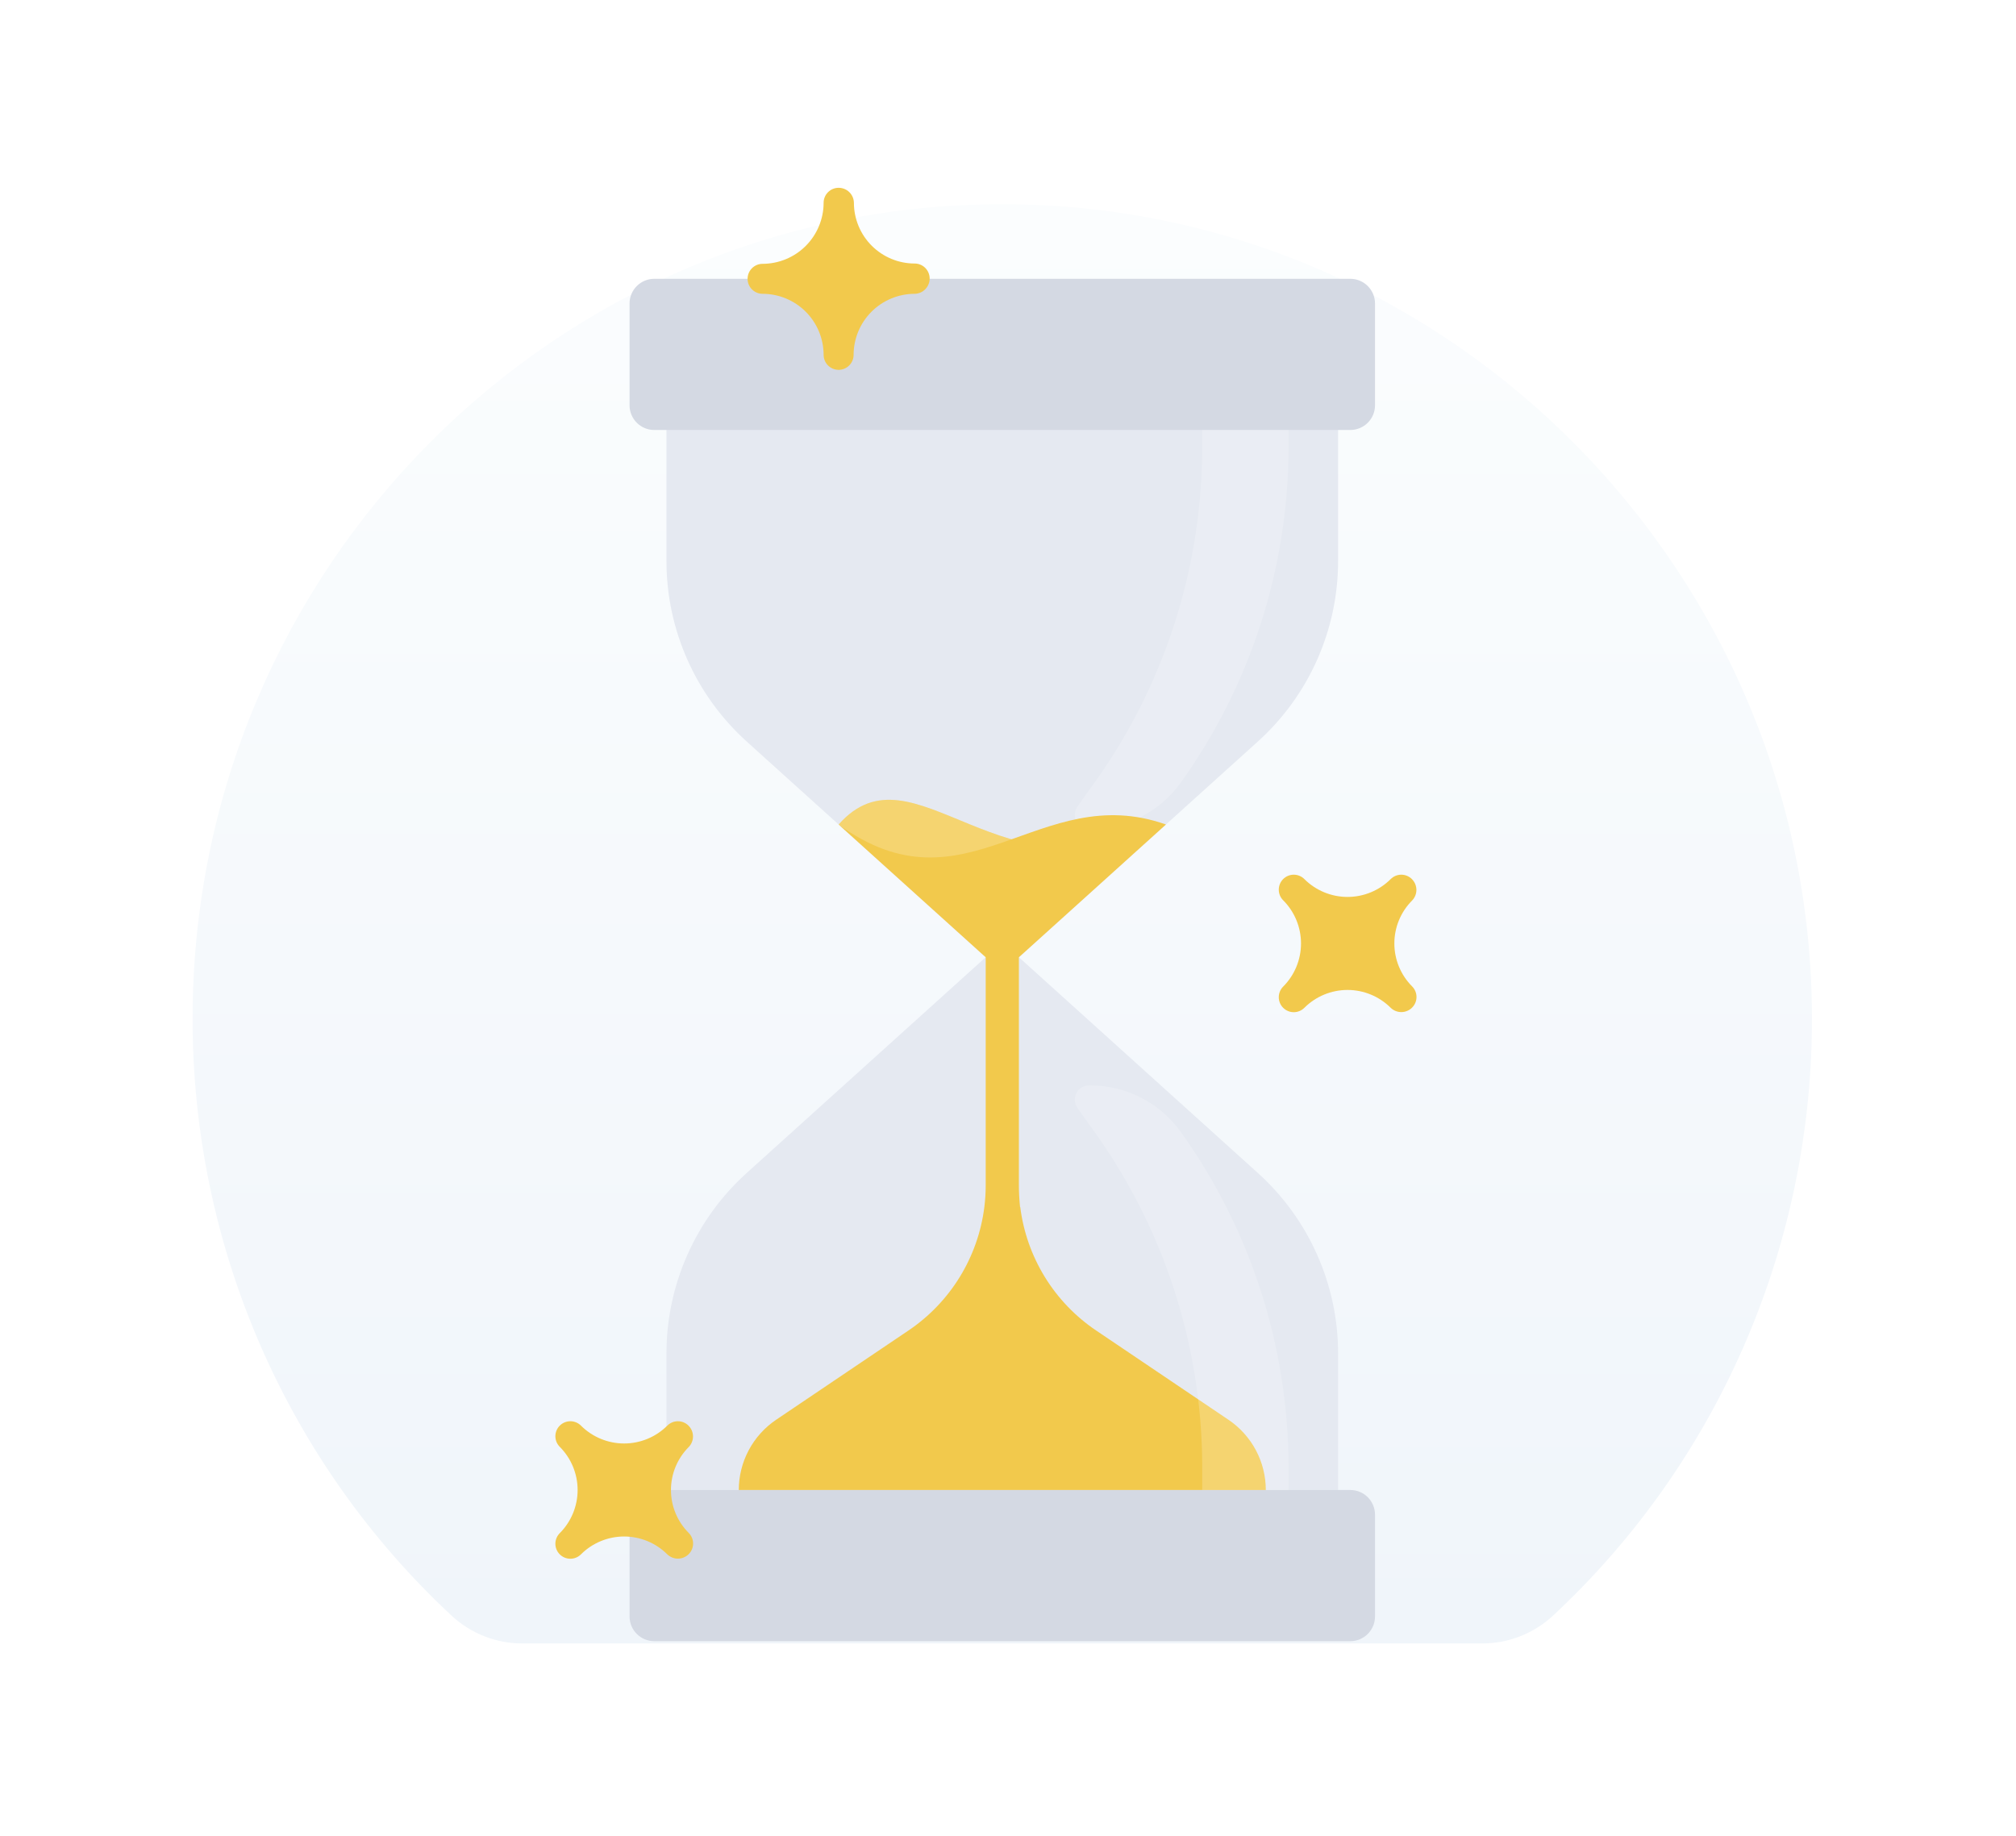 <svg width="157" height="143" viewBox="0 0 157 143" fill="none" xmlns="http://www.w3.org/2000/svg">
<defs>
<filter id="filter0_f_326_7945" x="0" y="0.903" width="156.108" height="142.097" filterUnits="userSpaceOnUse" color-interpolation-filters="sRGB">
<feFlood flood-opacity="0" result="BackgroundImageFix"/>
<feBlend mode="normal" in="SourceGraphic" in2="BackgroundImageFix" result="shape"/>
<feGaussianBlur stdDeviation="7.5" result="effect1_foregroundBlur_326_7945"/>
</filter>
<linearGradient id="paint0_linear_326_7945" x1="78.054" y1="15.903" x2="78.054" y2="128" gradientUnits="userSpaceOnUse">
<stop stop-color="#FBFDFE"/>
<stop offset="1" stop-color="#F0F5FA"/>
</linearGradient>
</defs>
<g filter="url(#filter0_f_326_7945)">
<path d="M40.7 128H115.408C117.461 128.005 119.44 127.229 120.949 125.828C127.242 119.966 132.277 112.871 135.744 104.978C139.21 97.086 141.035 88.564 141.106 79.936C141.428 44.853 113.081 15.986 78.207 15.903C43.313 15.821 15 44.253 15 79.338C14.99 88.07 16.777 96.71 20.249 104.713C23.721 112.717 28.803 119.91 35.174 125.841C36.679 127.236 38.653 128.007 40.7 128Z" fill="url(#paint0_linear_326_7945)"/>
</g>
<path d="M104.207 43.699V33.063H51.902V43.699C51.902 46.347 52.458 48.966 53.534 51.386C54.609 53.806 56.181 55.974 58.146 57.749L76.761 74.555L58.146 91.361C56.181 93.136 54.609 95.303 53.534 97.723C52.458 100.143 51.902 102.762 51.902 105.41V116.047H104.207V105.411C104.207 102.762 103.651 100.144 102.575 97.724C101.5 95.303 99.928 93.136 97.963 91.361L79.348 74.555L97.963 57.748C99.928 55.974 101.5 53.806 102.575 51.386C103.651 48.966 104.207 46.347 104.207 43.699Z" fill="#E5E9F1"/>
<path d="M65.31 64.216C71.183 57.585 78.055 70.761 90.8 64.216L76.464 72.231L65.31 64.216Z" fill="#F2C94C"/>
<path opacity="0.2" d="M65.31 64.216C71.183 57.585 78.055 70.761 90.8 64.216L76.464 72.231L65.31 64.216Z" fill="white"/>
<path opacity="0.2" d="M84.871 64.571C86.244 64.577 87.599 64.257 88.824 63.637C90.049 63.017 91.109 62.114 91.916 61.004C97.395 53.374 100.343 44.217 100.345 34.823V33.063H93.625V34.823C93.625 44.321 90.614 53.575 85.025 61.254C84.644 61.778 84.269 62.305 83.9 62.837C83.785 63.002 83.718 63.196 83.705 63.398C83.693 63.599 83.736 63.8 83.829 63.978C83.923 64.157 84.063 64.306 84.236 64.411C84.408 64.515 84.606 64.57 84.808 64.571H84.871Z" fill="white"/>
<path d="M105.158 21.715H50.952C49.89 21.715 49.028 22.577 49.028 23.639V31.566C49.028 32.628 49.89 33.489 50.952 33.489H105.158C106.22 33.489 107.082 32.628 107.082 31.566V23.639C107.082 22.577 106.22 21.715 105.158 21.715Z" fill="#D4D9E3"/>
<path d="M105.158 116.047H50.952C49.89 116.047 49.028 116.908 49.028 117.971V125.897C49.028 126.96 49.89 127.821 50.952 127.821H105.158C106.22 127.821 107.082 126.96 107.082 125.897V117.971C107.082 116.908 106.22 116.047 105.158 116.047Z" fill="#D4D9E3"/>
<path d="M95.669 110.577L85.359 103.622C83.746 102.533 82.384 101.112 81.365 99.453C80.347 97.794 79.695 95.937 79.453 94.006H79.438C79.379 93.416 79.348 92.847 79.348 92.316V74.555L90.8 64.216C80.902 60.711 75.251 71.457 65.309 64.216L76.764 74.555V92.314C76.764 92.879 76.729 93.445 76.659 94.006V94.006C76.417 95.937 75.765 97.795 74.746 99.453C73.728 101.112 72.366 102.533 70.753 103.622L60.443 110.577C59.548 111.181 58.814 111.996 58.307 112.95C57.8 113.903 57.535 114.967 57.535 116.047H98.577C98.577 114.967 98.312 113.903 97.805 112.95C97.298 111.996 96.564 111.181 95.669 110.577Z" fill="#F2C94C"/>
<path opacity="0.2" d="M84.808 84.539C84.606 84.539 84.408 84.594 84.236 84.699C84.063 84.803 83.923 84.953 83.829 85.131C83.736 85.31 83.693 85.511 83.705 85.712C83.718 85.913 83.785 86.107 83.9 86.273C84.269 86.804 84.644 87.332 85.025 87.856C90.614 95.535 93.625 104.788 93.625 114.286V116.047H100.345V114.286C100.343 104.893 97.395 95.736 91.916 88.106C91.109 86.996 90.049 86.093 88.824 85.473C87.599 84.853 86.245 84.533 84.872 84.539L84.808 84.539Z" fill="white"/>
<path d="M71.23 20.524C69.976 20.523 68.774 20.024 67.887 19.137C67 18.25 66.501 17.048 66.5 15.794C66.495 15.482 66.367 15.185 66.144 14.966C65.921 14.748 65.621 14.626 65.309 14.627C64.999 14.627 64.702 14.749 64.483 14.969C64.264 15.188 64.141 15.485 64.141 15.794C64.14 17.055 63.638 18.263 62.747 19.154C61.856 20.045 60.648 20.546 59.387 20.548C59.078 20.548 58.781 20.671 58.562 20.89C58.343 21.109 58.22 21.406 58.22 21.715C58.22 22.025 58.343 22.322 58.562 22.541C58.781 22.76 59.078 22.883 59.387 22.883C60.648 22.885 61.856 23.386 62.747 24.277C63.638 25.168 64.14 26.377 64.141 27.637C64.141 27.947 64.264 28.244 64.483 28.462C64.702 28.681 64.999 28.805 65.309 28.805C65.618 28.805 65.915 28.681 66.134 28.462C66.353 28.244 66.476 27.947 66.476 27.637C66.478 26.377 66.979 25.168 67.87 24.277C68.761 23.386 69.97 22.885 71.23 22.883C71.542 22.878 71.84 22.75 72.058 22.527C72.277 22.304 72.399 22.004 72.398 21.692C72.398 21.382 72.275 21.085 72.056 20.866C71.837 20.647 71.54 20.524 71.23 20.524Z" fill="#F2C94C"/>
<path d="M53.635 119.391C52.749 118.504 52.252 117.301 52.252 116.047C52.252 114.793 52.749 113.59 53.635 112.702C53.852 112.478 53.972 112.177 53.969 111.865C53.965 111.553 53.84 111.254 53.618 111.034C53.399 110.815 53.102 110.692 52.793 110.692C52.483 110.692 52.186 110.815 51.967 111.034C51.075 111.924 49.866 112.424 48.606 112.424C47.345 112.424 46.136 111.924 45.244 111.034C45.025 110.815 44.728 110.692 44.419 110.692C44.109 110.692 43.812 110.815 43.593 111.034C43.374 111.253 43.251 111.55 43.251 111.86C43.251 112.169 43.374 112.467 43.593 112.685C44.483 113.578 44.983 114.787 44.983 116.047C44.983 117.307 44.483 118.516 43.593 119.408C43.485 119.517 43.398 119.645 43.34 119.787C43.281 119.929 43.251 120.08 43.251 120.234C43.251 120.387 43.281 120.539 43.34 120.681C43.398 120.822 43.485 120.951 43.593 121.06C43.701 121.168 43.83 121.254 43.972 121.313C44.114 121.371 44.265 121.402 44.419 121.402C44.572 121.402 44.724 121.371 44.865 121.313C45.007 121.254 45.136 121.168 45.244 121.06C46.136 120.169 47.345 119.669 48.606 119.669C49.866 119.669 51.075 120.169 51.967 121.06C52.191 121.276 52.492 121.396 52.804 121.393C53.117 121.39 53.415 121.264 53.635 121.043C53.854 120.824 53.977 120.527 53.977 120.217C53.977 119.907 53.854 119.61 53.635 119.391Z" fill="#F2C94C"/>
<path d="M109.971 76.824C109.085 75.937 108.588 74.734 108.588 73.48C108.588 72.226 109.085 71.023 109.971 70.135C110.188 69.911 110.308 69.61 110.305 69.298C110.301 68.986 110.176 68.687 109.954 68.467C109.735 68.248 109.438 68.125 109.129 68.125C108.819 68.125 108.522 68.248 108.303 68.467C107.411 69.357 106.202 69.857 104.942 69.857C103.681 69.857 102.472 69.357 101.58 68.467C101.361 68.248 101.064 68.125 100.755 68.125C100.445 68.125 100.148 68.248 99.929 68.467C99.71 68.686 99.587 68.983 99.587 69.293C99.587 69.602 99.71 69.899 99.929 70.118C100.819 71.01 101.319 72.219 101.319 73.48C101.319 74.74 100.819 75.949 99.929 76.841C99.71 77.06 99.587 77.357 99.587 77.667C99.587 77.976 99.71 78.273 99.929 78.492C100.148 78.711 100.445 78.834 100.755 78.834C101.064 78.834 101.361 78.711 101.58 78.492C102.472 77.602 103.681 77.102 104.942 77.102C106.202 77.102 107.411 77.602 108.303 78.492C108.527 78.709 108.828 78.829 109.14 78.826C109.453 78.823 109.751 78.697 109.971 78.476C110.19 78.257 110.313 77.96 110.313 77.65C110.313 77.34 110.19 77.043 109.971 76.824Z" fill="#F2C94C"/>
</svg>
